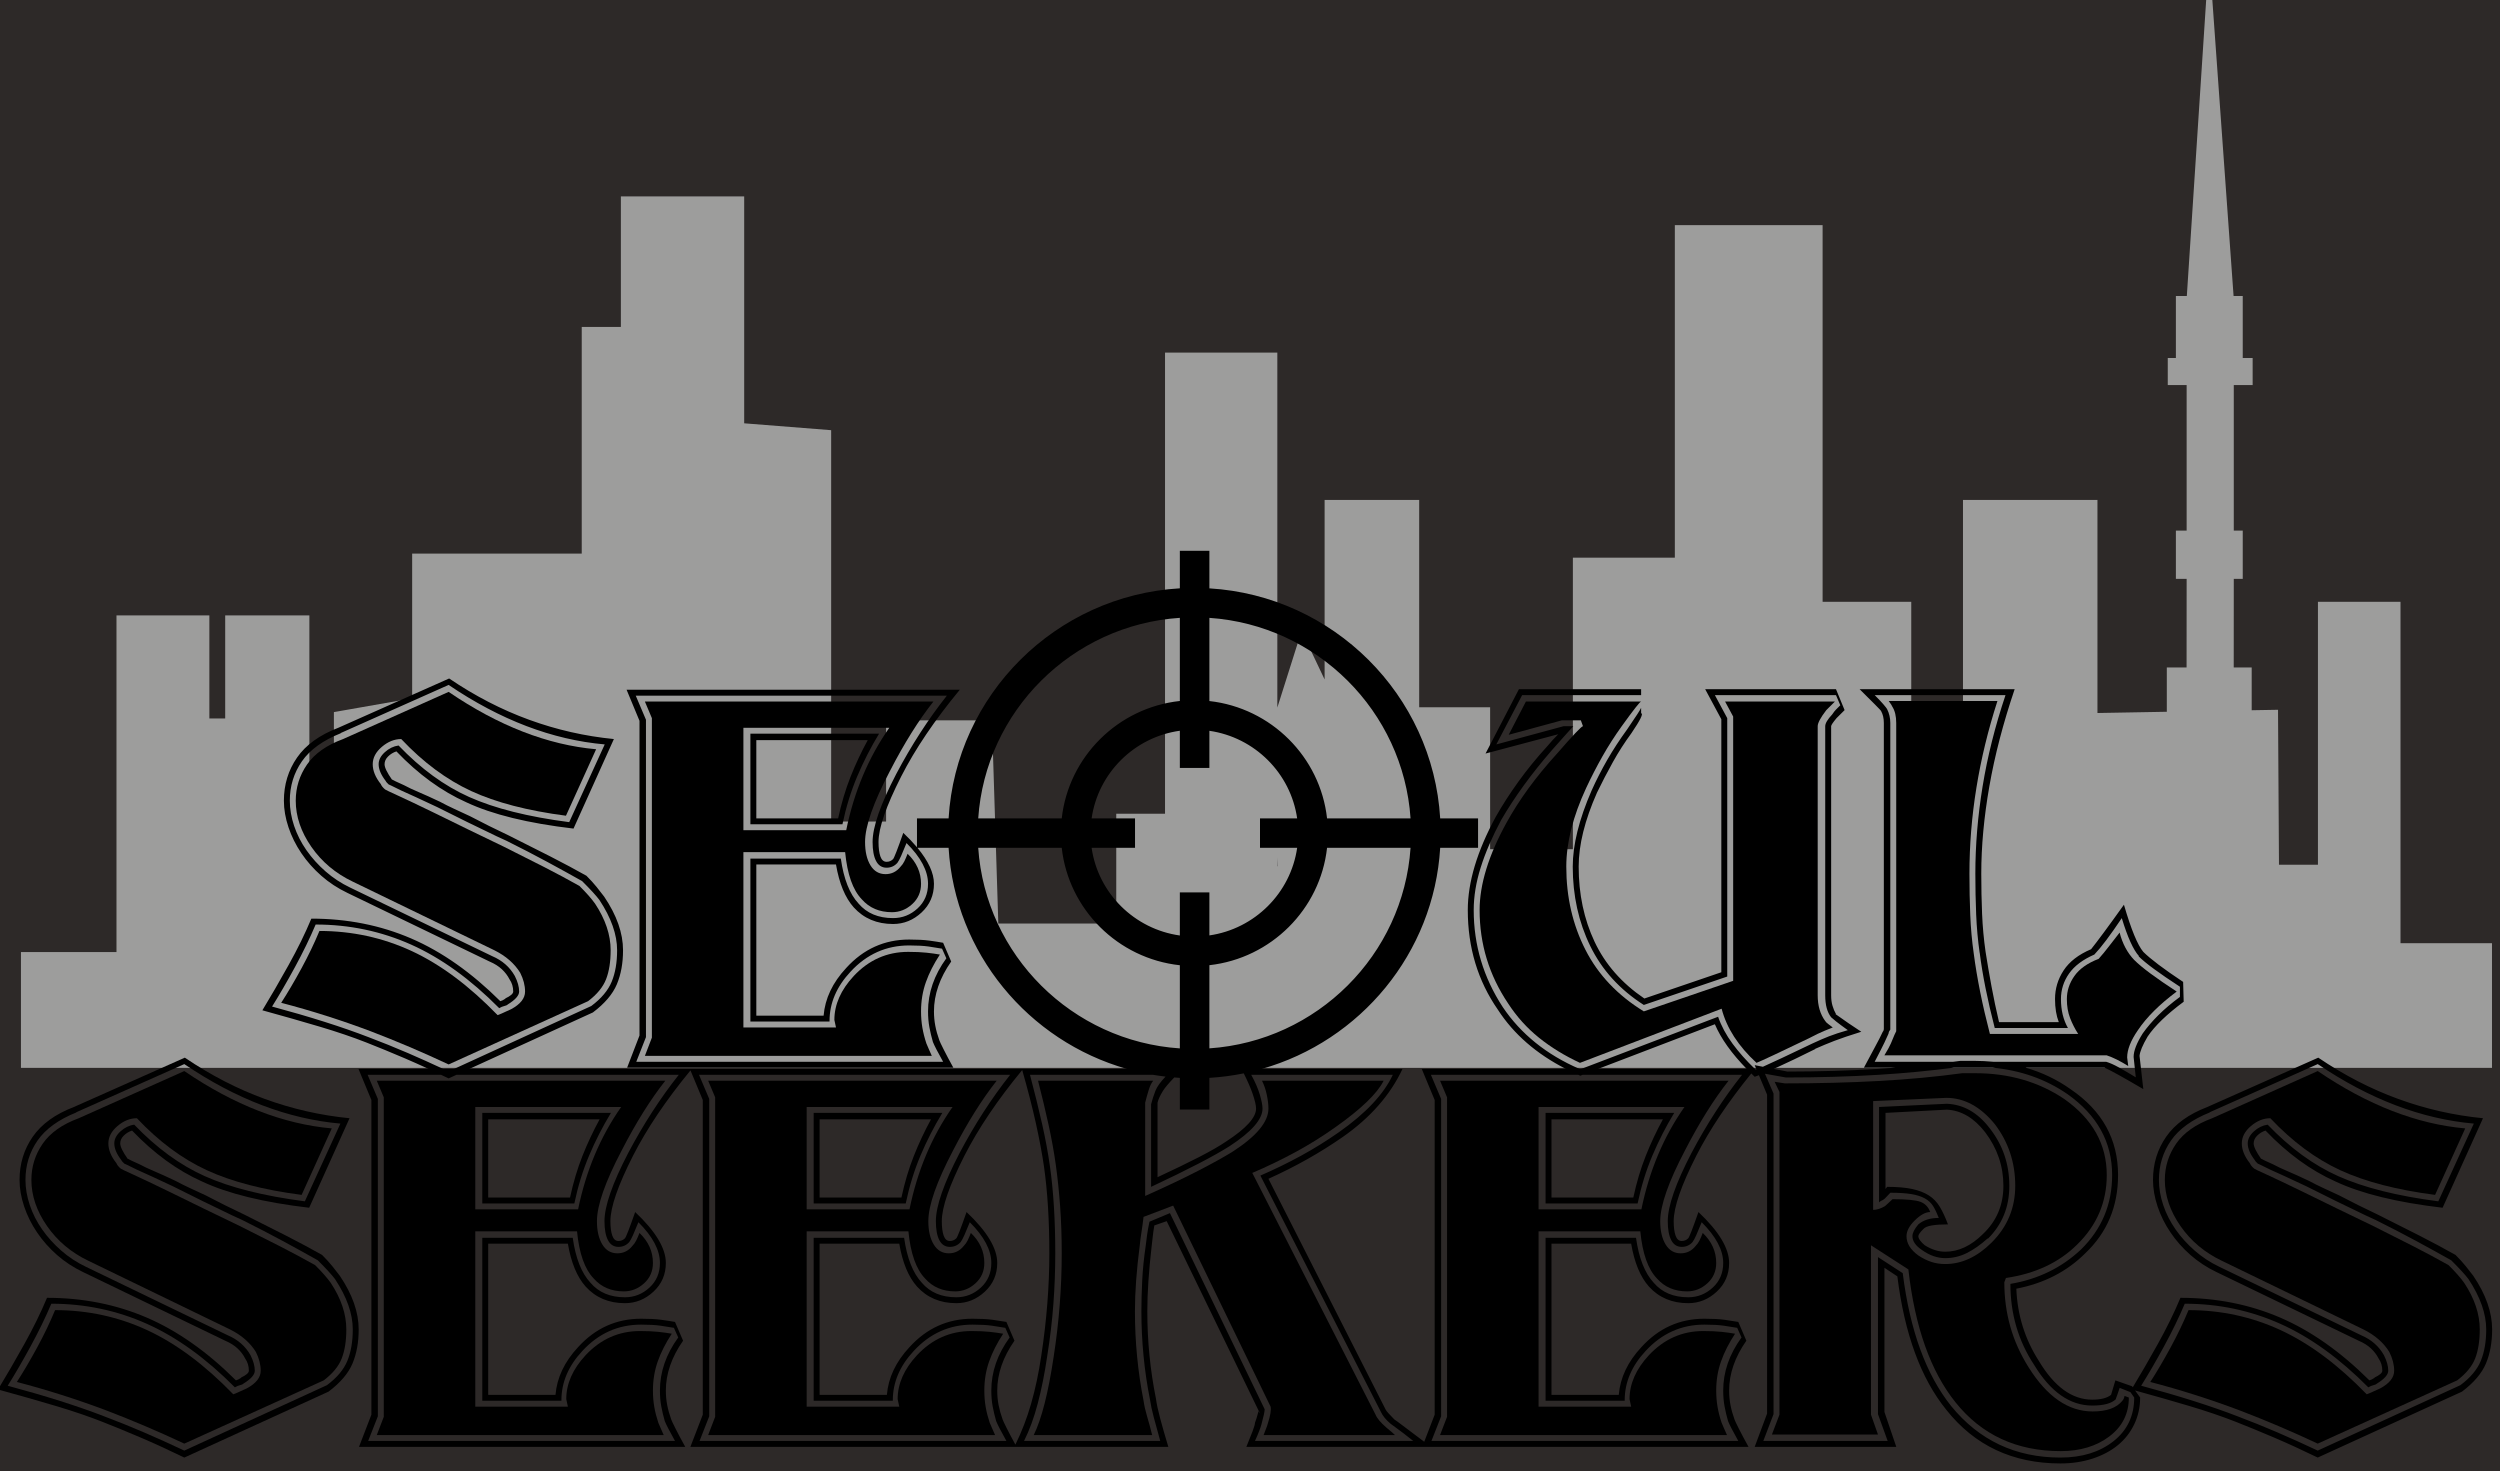 <?xml version="1.0" encoding="UTF-8" standalone="no"?>
<svg width="192px" height="113px" viewBox="0 0 192 113" version="1.1" xmlns="http://www.w3.org/2000/svg" xmlns:xlink="http://www.w3.org/1999/xlink" xmlns:sketch="http://www.bohemiancoding.com/sketch/ns">
    <!-- Generator: Sketch 3.2.1 (9977) - http://www.bohemiancoding.com/sketch -->
    <title>Bot Logo</title>
    <desc>Created with Sketch.</desc>
    <defs></defs>
    <g id="Page-1" stroke="none" stroke-width="1" fill="none" fill-rule="evenodd" sketch:type="MSPage">
        <g id="Desktop-HD" sketch:type="MSArtboardGroup" transform="translate(-41, -862)">
            <g id="Footer" sketch:type="MSLayerGroup" transform="translate(0, 798)">
                <rect id="Rectangle-1" fill="#2D2928" sketch:type="MSShapeGroup" x="0" y="0" width="1322" height="194"></rect>
                <g id="Bot-Logo" transform="translate(41, 64)" sketch:type="MSShapeGroup">
                    <path d="M184.359,72.437 L184.359,46.22 L178.018,46.22 L178.018,66.41 L175.025,66.41 L174.952,54.511 L172.93,54.547 L172.93,51.263 L171.55,51.263 L171.554,44.961 L171.554,44.961 L171.554,44.456 L172.243,44.456 L172.243,40.752 L171.554,40.752 L171.554,29.572 L173.003,29.572 L173.003,27.494 L172.243,27.494 L172.243,22.735 L171.539,22.735 L169.897,-0.143 L169.444,-0.142 L167.948,22.735 L167.108,22.735 L167.108,27.494 L166.484,27.494 L166.484,29.572 L167.934,29.572 L167.934,40.752 L167.108,40.752 L167.108,44.456 L167.934,44.456 L167.934,44.509 L167.929,51.263 L166.411,51.263 L166.411,54.664 L161.084,54.759 L161.084,38.393 L150.757,38.393 L150.757,58.685 L146.785,58.685 L146.785,46.22 L139.976,46.22 L139.976,17.292 L128.627,17.292 L128.627,42.83 L120.797,42.83 L120.797,65.221 L114.442,65.221 L114.442,54.32 L108.993,54.32 L108.993,38.393 L101.73,38.393 L101.73,52.183 L99.961,48.457 L98.099,54.343 L98.099,27.081 L89.474,27.081 L89.474,62.493 L85.729,62.493 L85.729,70.93 L76.671,70.93 L76.18,55.324 L68.052,55.324 L68.052,63.094 L63.833,63.094 L63.833,33.038 L57.154,32.51 L57.154,15.082 L47.683,15.082 L47.683,25.106 L44.677,25.106 L44.677,42.517 L31.654,42.517 L31.654,53.633 L25.643,54.689 L25.643,60.191 L23.76,60.191 L23.76,47.265 L17.295,47.265 L17.295,55.179 L16.079,55.179 L16.079,47.265 L8.946,47.265 L8.946,73.118 L1.609,73.118 L1.609,82.011 L191.385,82.011 L191.385,72.437 L184.359,72.437 L184.359,72.437 Z M98.099,65.852 L98.12,66.528 L98.099,66.528 L98.099,65.852 L98.099,65.852 Z" id="Fill-1" fill="#9D9D9C"></path>
                    <path d="M45.162,76.891 C45.85,76.37 46.312,75.808 46.547,75.203 C46.78,74.6 46.898,73.859 46.898,72.98 C46.898,71.801 46.498,70.606 45.699,69.399 C45.561,69.207 45.396,69.001 45.203,68.781 C45.01,68.562 44.775,68.315 44.5,68.04 C43.673,67.574 42.777,67.093 41.813,66.599 C40.848,66.105 39.814,65.584 38.712,65.035 C37.747,64.568 36.824,64.122 35.942,63.697 C35.06,63.271 34.206,62.853 33.379,62.441 C32.139,61.838 31.201,61.391 30.567,61.103 C29.933,60.815 29.602,60.657 29.575,60.63 C29.41,60.493 29.3,60.356 29.245,60.218 C28.831,59.697 28.625,59.188 28.625,58.694 C28.625,58.2 28.859,57.755 29.327,57.357 C29.796,56.959 30.292,56.759 30.816,56.759 C32.497,58.544 34.289,59.875 36.19,60.753 C38.092,61.632 40.517,62.263 43.466,62.647 L45.782,57.542 C42.061,57.212 38.285,55.745 34.454,53.137 L26.351,56.759 C25.083,57.226 24.16,57.878 23.581,58.715 C23.002,59.553 22.713,60.479 22.713,61.494 C22.713,62.702 23.112,63.882 23.911,65.035 C24.71,66.187 25.772,67.08 27.095,67.711 L37.968,72.98 C38.85,73.42 39.511,73.996 39.952,74.71 C40.201,75.203 40.325,75.684 40.325,76.151 C40.325,76.672 39.966,77.125 39.25,77.509 C39.111,77.565 38.96,77.633 38.795,77.715 C38.63,77.797 38.436,77.88 38.216,77.962 C36.038,75.712 33.84,74.072 31.622,73.042 C29.403,72.013 27.039,71.498 24.532,71.498 C24.145,72.432 23.684,73.392 23.147,74.38 C22.609,75.368 22.092,76.247 21.596,77.015 C23.911,77.619 26.199,78.347 28.459,79.197 C30.471,79.966 32.469,80.817 34.454,81.749 L45.162,76.891" id="Fill-2" fill="#000000"></path>
                    <path d="M57.63,56.348 L57.63,63.306 L64.7,63.306 C64.975,61.989 65.354,60.76 65.837,59.621 C66.319,58.482 66.877,57.391 67.511,56.348 L57.63,56.348 L57.63,56.348 Z M65.32,59.662 C64.934,60.637 64.617,61.7 64.369,62.853 L58.085,62.853 L58.085,56.842 L66.643,56.842 C66.147,57.748 65.706,58.688 65.32,59.662 L65.32,59.662 Z" id="Fill-3" fill="#000000"></path>
                    <path d="M69.165,66.558 C68.861,66.943 68.476,67.134 68.007,67.134 C67.511,67.134 67.125,66.908 66.85,66.455 C66.574,66.002 66.437,65.405 66.437,64.664 C66.437,63.457 67.07,61.645 68.338,59.23 C69.44,57.089 70.557,55.305 71.687,53.878 L49.527,53.878 L50.065,55.154 L50.065,79.691 L49.527,81.091 L71.563,81.091 C71.48,80.899 71.404,80.727 71.335,80.576 C71.266,80.426 71.204,80.282 71.149,80.144 C71.011,79.732 70.908,79.328 70.839,78.93 C70.77,78.532 70.736,78.113 70.736,77.674 C70.736,76.878 70.86,76.13 71.108,75.43 C71.356,74.73 71.714,74.024 72.183,73.31 C71.879,73.255 71.535,73.207 71.149,73.166 C70.763,73.124 70.295,73.104 69.744,73.104 C68.117,73.104 66.726,73.722 65.568,74.957 C64.576,76.027 64.08,77.152 64.08,78.333 L64.204,78.909 L57.093,78.909 L57.093,65.446 L64.907,65.446 C65.072,67.149 65.499,68.356 66.188,69.07 C66.767,69.728 67.538,70.057 68.504,70.057 C69.082,70.057 69.599,69.852 70.054,69.44 C70.508,69.028 70.736,68.507 70.736,67.875 C70.736,66.998 70.391,66.228 69.702,65.57 C69.62,65.79 69.537,65.982 69.455,66.147 C69.372,66.311 69.275,66.449 69.165,66.558 L69.165,66.558 Z M64.99,63.759 L57.093,63.759 L57.093,55.895 L68.297,55.895 C66.698,58.174 65.595,60.794 64.99,63.759 L64.99,63.759 Z" id="Fill-4" fill="#000000"></path>
                    <path d="M25.522,97.243 C25.301,96.969 25.039,96.681 24.736,96.379 C23.909,95.912 22.986,95.418 21.966,94.896 C20.946,94.375 19.885,93.84 18.783,93.291 C17.735,92.797 16.743,92.302 15.806,91.809 C15.393,91.617 14.993,91.432 14.607,91.253 C14.221,91.074 13.849,90.89 13.491,90.697 C12.857,90.395 12.313,90.148 11.858,89.956 C11.403,89.764 11.024,89.585 10.721,89.421 C10.169,89.174 9.88,89.037 9.853,89.009 C9.825,88.982 9.812,88.982 9.812,89.009 C9.425,88.46 9.233,88.062 9.233,87.815 C9.233,87.596 9.322,87.397 9.502,87.218 C9.68,87.04 9.894,86.909 10.142,86.827 C11.823,88.584 13.615,89.888 15.517,90.738 C17.501,91.671 20.244,92.344 23.744,92.755 L26.845,85.88 C24.612,85.661 22.442,85.167 20.333,84.398 C18.225,83.63 16.178,82.573 14.194,81.228 L5.677,85.016 C4.244,85.565 3.19,86.327 2.515,87.301 C1.839,88.275 1.502,89.379 1.502,90.615 C1.502,91.273 1.619,91.953 1.853,92.653 C2.087,93.352 2.417,94.019 2.846,94.649 C3.272,95.281 3.782,95.857 4.375,96.379 C4.967,96.9 5.636,97.34 6.38,97.696 L17.295,102.966 C17.68,103.13 17.997,103.33 18.245,103.563 C18.493,103.796 18.686,104.05 18.824,104.325 C19.017,104.599 19.113,104.914 19.113,105.271 C19.113,105.436 18.907,105.614 18.493,105.806 L18.535,105.806 C18.369,105.916 18.231,105.985 18.121,106.013 C15.916,103.817 13.636,102.211 11.279,101.195 C8.923,100.181 6.366,99.672 3.61,99.672 C3.141,100.798 2.556,101.992 1.853,103.254 C1.15,104.516 0.482,105.669 -0.152,106.712 C1.446,107.151 2.914,107.57 4.251,107.968 C5.588,108.366 6.779,108.771 7.827,109.182 C8.737,109.539 9.722,109.944 10.783,110.396 C11.844,110.849 12.967,111.364 14.153,111.941 L25.232,106.877 C26.142,106.191 26.755,105.471 27.072,104.716 C27.388,103.961 27.547,103.089 27.547,102.101 C27.547,100.784 27.065,99.412 26.1,97.984 C25.935,97.764 25.742,97.518 25.522,97.243 L25.522,97.243 Z M26.679,104.509 C26.403,105.183 25.88,105.806 25.108,106.382 L14.153,111.406 C13.105,110.911 12.071,110.445 11.052,110.005 C10.032,109.567 9.012,109.155 7.992,108.771 C7,108.386 5.877,107.995 4.623,107.597 C3.368,107.2 2.025,106.809 0.592,106.424 C1.143,105.546 1.729,104.537 2.349,103.398 C2.969,102.26 3.5,101.168 3.941,100.125 C6.531,100.125 8.977,100.64 11.279,101.669 C13.58,102.698 15.833,104.325 18.038,106.548 C18.176,106.465 18.308,106.411 18.431,106.382 C18.555,106.356 18.644,106.314 18.7,106.259 C19.279,105.903 19.568,105.574 19.568,105.271 C19.568,104.914 19.458,104.516 19.238,104.078 C18.851,103.391 18.272,102.883 17.501,102.554 L6.587,97.284 C5.898,96.955 5.27,96.544 4.706,96.049 C4.14,95.555 3.651,95.014 3.238,94.423 C2.825,93.833 2.507,93.208 2.287,92.55 C2.066,91.891 1.956,91.247 1.956,90.615 C1.956,89.49 2.266,88.481 2.886,87.589 C3.507,86.698 4.505,85.977 5.884,85.427 L5.843,85.427 L14.153,81.722 C18.121,84.412 22.117,85.936 26.142,86.292 L23.413,92.262 C20.244,91.85 17.68,91.205 15.724,90.327 C13.822,89.476 12.016,88.159 10.308,86.374 C9.921,86.43 9.57,86.601 9.253,86.889 C8.936,87.177 8.778,87.486 8.778,87.815 C8.778,88.2 8.957,88.625 9.315,89.091 C9.343,89.147 9.378,89.194 9.419,89.236 C9.46,89.277 9.508,89.325 9.563,89.379 C9.536,89.353 9.853,89.503 10.514,89.832 C10.817,89.97 11.196,90.141 11.651,90.347 C12.106,90.553 12.65,90.807 13.284,91.109 L15.6,92.262 C16.068,92.481 16.55,92.715 17.046,92.961 C17.542,93.208 18.066,93.456 18.618,93.703 C19.719,94.251 20.753,94.787 21.718,95.308 C22.683,95.83 23.578,96.323 24.405,96.79 C25.039,97.422 25.48,97.902 25.728,98.231 C26.638,99.604 27.093,100.894 27.093,102.101 C27.093,103.035 26.954,103.837 26.679,104.509 L26.679,104.509 Z" id="Fill-5" fill="#000000"></path>
                    <path d="M24.901,97.902 C24.709,97.682 24.474,97.435 24.199,97.161 C23.372,96.695 22.476,96.214 21.512,95.72 C20.546,95.226 19.513,94.704 18.411,94.156 C17.446,93.689 16.522,93.244 15.641,92.817 C14.759,92.392 13.904,91.973 13.078,91.562 C11.837,90.958 10.9,90.512 10.266,90.223 C9.632,89.936 9.301,89.778 9.274,89.75 C9.108,89.614 8.998,89.476 8.943,89.338 C8.53,88.818 8.323,88.309 8.323,87.815 C8.323,87.321 8.557,86.875 9.026,86.477 C9.494,86.079 9.99,85.88 10.514,85.88 C12.195,87.664 13.987,88.996 15.889,89.874 C17.791,90.752 20.216,91.384 23.165,91.767 L25.48,86.662 C21.76,86.333 17.983,84.865 14.153,82.257 L6.049,85.88 C4.781,86.347 3.858,86.999 3.279,87.836 C2.701,88.673 2.411,89.6 2.411,90.615 C2.411,91.823 2.81,93.003 3.61,94.156 C4.409,95.308 5.47,96.2 6.794,96.831 L17.667,102.101 C18.548,102.54 19.21,103.117 19.651,103.83 C19.899,104.325 20.023,104.805 20.023,105.271 C20.023,105.793 19.665,106.246 18.948,106.63 C18.81,106.685 18.658,106.753 18.493,106.835 C18.328,106.918 18.135,107.001 17.915,107.082 C15.737,104.832 13.539,103.192 11.32,102.162 C9.102,101.133 6.738,100.618 4.23,100.618 C3.844,101.553 3.383,102.513 2.846,103.501 C2.308,104.489 1.791,105.367 1.295,106.135 C3.61,106.74 5.898,107.468 8.158,108.318 C10.169,109.087 12.168,109.938 14.153,110.87 L24.86,106.013 C25.549,105.491 26.011,104.929 26.245,104.325 C26.479,103.721 26.597,102.98 26.597,102.101 C26.597,100.921 26.197,99.728 25.398,98.519 C25.259,98.328 25.094,98.122 24.901,97.902" id="Fill-6" fill="#000000"></path>
                    <path d="M29.474,84.274 L29.474,108.812 L28.937,110.211 L50.972,110.211 C50.89,110.02 50.813,109.848 50.745,109.696 C50.676,109.546 50.614,109.403 50.559,109.265 C50.421,108.852 50.317,108.448 50.249,108.05 C50.179,107.653 50.145,107.233 50.145,106.794 C50.145,105.999 50.27,105.25 50.517,104.551 C50.765,103.851 51.123,103.144 51.592,102.43 C51.289,102.375 50.944,102.328 50.559,102.286 C50.172,102.246 49.704,102.224 49.153,102.224 C47.527,102.224 46.135,102.842 44.977,104.078 C43.985,105.147 43.489,106.273 43.489,107.453 L43.613,108.03 L36.502,108.03 L36.502,94.567 L44.316,94.567 C44.481,96.269 44.908,97.477 45.598,98.19 C46.176,98.848 46.947,99.178 47.913,99.178 C48.492,99.178 49.008,98.972 49.463,98.561 C49.918,98.149 50.145,97.627 50.145,96.996 C50.145,96.118 49.8,95.349 49.112,94.69 C49.029,94.91 48.946,95.102 48.863,95.267 C48.781,95.432 48.684,95.569 48.574,95.678 C48.271,96.063 47.885,96.255 47.416,96.255 C46.921,96.255 46.534,96.029 46.259,95.576 C45.983,95.123 45.845,94.526 45.845,93.785 C45.845,92.577 46.479,90.766 47.747,88.35 C48.849,86.209 49.966,84.426 51.096,82.999 L28.937,82.999 L29.474,84.274 L29.474,84.274 Z M36.502,85.016 L47.706,85.016 C46.107,87.294 45.004,89.915 44.398,92.879 L36.502,92.879 L36.502,85.016 L36.502,85.016 Z" id="Fill-7" fill="#000000"></path>
                    <path d="M46.921,85.469 L37.04,85.469 L37.04,92.426 L44.109,92.426 C44.384,91.109 44.764,89.881 45.246,88.742 C45.728,87.603 46.286,86.512 46.921,85.469 L46.921,85.469 Z M43.778,91.973 L37.494,91.973 L37.494,85.963 L46.052,85.963 C45.556,86.869 45.115,87.809 44.729,88.783 C44.343,89.757 44.027,90.821 43.778,91.973 L43.778,91.973 Z" id="Fill-8" fill="#000000"></path>
                    <path d="M72.371,85.469 L62.49,85.469 L62.49,92.426 L69.56,92.426 C69.835,91.109 70.214,89.881 70.696,88.742 C71.178,87.603 71.737,86.512 72.371,85.469 L72.371,85.469 Z M69.229,91.973 L62.945,91.973 L62.945,85.963 L71.503,85.963 C71.007,86.869 70.565,87.809 70.18,88.783 C69.794,89.757 69.477,90.821 69.229,91.973 L69.229,91.973 Z" id="Fill-9" fill="#000000"></path>
                    <path d="M76.009,109.265 C75.871,108.852 75.767,108.448 75.699,108.05 C75.63,107.653 75.596,107.233 75.596,106.794 C75.596,105.999 75.72,105.25 75.968,104.551 C76.216,103.851 76.574,103.144 77.043,102.43 C76.739,102.375 76.395,102.328 76.009,102.286 C75.623,102.246 75.155,102.224 74.604,102.224 C72.977,102.224 71.586,102.842 70.428,104.078 C69.436,105.147 68.939,106.273 68.939,107.453 L69.064,108.03 L61.952,108.03 L61.952,94.567 L69.766,94.567 C69.932,96.269 70.359,97.477 71.048,98.19 C71.627,98.848 72.398,99.178 73.363,99.178 C73.942,99.178 74.459,98.972 74.914,98.561 C75.368,98.149 75.596,97.627 75.596,96.996 C75.596,96.118 75.251,95.349 74.562,94.69 C74.479,94.91 74.397,95.102 74.314,95.267 C74.231,95.432 74.135,95.569 74.024,95.678 C73.721,96.063 73.335,96.255 72.867,96.255 C72.371,96.255 71.985,96.029 71.71,95.576 C71.434,95.123 71.296,94.526 71.296,93.785 C71.296,92.577 71.93,90.766 73.198,88.35 C74.3,86.209 75.416,84.426 76.547,82.999 L54.387,82.999 L54.924,84.274 L54.924,108.812 L54.387,110.211 L76.423,110.211 C76.34,110.02 76.264,109.848 76.195,109.696 C76.126,109.546 76.064,109.403 76.009,109.265 L76.009,109.265 Z M61.952,85.016 L73.157,85.016 C71.557,87.294 70.455,89.915 69.849,92.879 L61.952,92.879 L61.952,85.016 L61.952,85.016 Z" id="Fill-10" fill="#000000"></path>
                    <path d="M106.47,109.635 C106.25,109.443 106.07,109.265 105.933,109.1 C105.795,108.936 105.698,108.785 105.643,108.647 L96.176,90.08 C97.334,89.585 98.443,89.05 99.504,88.474 C100.565,87.898 101.578,87.266 102.543,86.58 C104.527,85.18 105.767,83.986 106.264,82.999 L96.921,82.999 C97.086,83.328 97.21,83.692 97.292,84.09 C97.375,84.488 97.416,84.837 97.416,85.139 C97.416,86.155 96.507,87.253 94.687,88.433 C94.026,88.845 93.137,89.338 92.021,89.915 C90.905,90.491 89.547,91.136 87.949,91.85 L87.949,84.686 C88.031,84.357 88.121,84.035 88.218,83.719 C88.314,83.403 88.43,83.163 88.569,82.999 L79.722,82.999 C80.025,84.179 80.294,85.304 80.528,86.374 C80.762,87.445 80.948,88.474 81.086,89.462 C81.224,90.45 81.334,91.507 81.417,92.632 C81.499,93.758 81.541,94.965 81.541,96.255 C81.541,98.89 81.334,101.539 80.921,104.201 C80.507,106.973 79.997,108.976 79.391,110.211 L88.486,110.211 C88.348,109.663 88.218,109.182 88.094,108.771 C87.97,108.359 87.88,107.961 87.825,107.577 C87.604,106.451 87.439,105.32 87.329,104.18 C87.218,103.042 87.163,101.882 87.163,100.702 C87.163,99.219 87.288,97.531 87.535,95.638 C87.562,95.336 87.604,95.014 87.659,94.67 C87.714,94.327 87.769,93.922 87.825,93.456 L90.099,92.591 L97.582,108.03 C97.637,108.276 97.568,108.702 97.375,109.305 C97.347,109.416 97.306,109.539 97.251,109.676 C97.196,109.814 97.127,109.992 97.044,110.211 L107.131,110.211 C106.993,110.074 106.863,109.958 106.739,109.862 C106.615,109.765 106.526,109.69 106.47,109.635" id="Fill-11" fill="#000000"></path>
                    <path d="M128.58,85.469 L118.7,85.469 L118.7,92.426 L125.769,92.426 C126.044,91.109 126.423,89.881 126.906,88.742 C127.388,87.603 127.946,86.512 128.58,85.469 L128.58,85.469 Z M125.438,91.973 L119.154,91.973 L119.154,85.963 L127.712,85.963 C127.216,86.869 126.775,87.809 126.389,88.783 C126.003,89.757 125.686,90.821 125.438,91.973 L125.438,91.973 Z" id="Fill-12" fill="#000000"></path>
                    <path d="M111.134,84.274 L111.134,108.812 L110.596,110.211 L132.632,110.211 C132.549,110.02 132.473,109.848 132.404,109.696 C132.335,109.546 132.273,109.403 132.219,109.265 C132.08,108.852 131.977,108.448 131.908,108.05 C131.839,107.653 131.805,107.233 131.805,106.794 C131.805,105.999 131.929,105.25 132.177,104.551 C132.425,103.851 132.783,103.144 133.252,102.43 C132.948,102.375 132.604,102.328 132.219,102.286 C131.832,102.246 131.364,102.224 130.813,102.224 C129.186,102.224 127.795,102.842 126.637,104.078 C125.645,105.147 125.149,106.273 125.149,107.453 L125.273,108.03 L118.162,108.03 L118.162,94.567 L125.976,94.567 C126.141,96.269 126.568,97.477 127.257,98.19 C127.836,98.848 128.607,99.178 129.572,99.178 C130.151,99.178 130.668,98.972 131.123,98.561 C131.578,98.149 131.805,97.627 131.805,96.996 C131.805,96.118 131.46,95.349 130.771,94.69 C130.689,94.91 130.606,95.102 130.524,95.267 C130.441,95.432 130.343,95.569 130.234,95.678 C129.93,96.063 129.545,96.255 129.076,96.255 C128.58,96.255 128.194,96.029 127.919,95.576 C127.643,95.123 127.505,94.526 127.505,93.785 C127.505,92.577 128.139,90.766 129.407,88.35 C130.509,86.209 131.625,84.426 132.756,82.999 L110.596,82.999 L111.134,84.274 L111.134,84.274 Z M118.162,85.016 L129.366,85.016 C127.767,87.294 126.665,89.915 126.059,92.879 L118.162,92.879 L118.162,85.016 L118.162,85.016 Z" id="Fill-13" fill="#000000"></path>
                    <path d="M162.998,107.577 C162.557,108.126 161.797,108.4 160.717,108.4 C158.857,108.4 157.22,107.275 155.805,105.024 C155.166,104.009 154.694,102.959 154.389,101.875 C154.084,100.791 153.932,99.659 153.932,98.478 L154.056,98.149 C156.304,97.819 158.122,96.969 159.51,95.596 C161.035,94.114 161.799,92.331 161.799,90.244 C161.799,87.884 160.709,85.936 158.528,84.398 C156.567,83.081 154.289,82.422 151.695,82.422 L150.701,82.422 C148.686,82.697 146.553,82.895 144.303,83.019 C142.053,83.142 139.644,83.204 137.077,83.204 L136.291,83.081 L136.663,83.863 L136.663,108.647 L136.084,110.17 L144.228,110.17 L143.691,108.647 L143.691,95.638 L146.563,97.49 C147.062,101.909 148.269,105.312 150.185,107.7 C152.183,110.198 154.875,111.446 158.26,111.446 C159.759,111.446 161.006,111.069 162.001,110.315 C162.996,109.56 163.494,108.565 163.494,107.33 L163.164,107.206 C163.136,107.371 163.081,107.494 162.998,107.577 L162.998,107.577 Z M149.396,97.078 C149.01,97.078 148.652,97.024 148.322,96.913 C147.991,96.804 147.66,96.64 147.329,96.42 C146.722,95.981 146.42,95.487 146.42,94.938 C146.42,94.553 146.626,94.156 147.04,93.743 C147.481,93.305 147.88,93.085 148.239,93.085 C148.101,92.701 147.852,92.44 147.495,92.302 C147.136,92.166 146.42,92.097 145.345,92.097 C145.206,92.235 145.089,92.344 144.994,92.426 C144.896,92.508 144.821,92.577 144.766,92.632 C144.435,92.824 144.132,92.92 143.857,92.92 L143.857,84.563 L149.479,84.316 C150.857,84.316 152.097,84.988 153.2,86.333 C154.247,87.706 154.771,89.284 154.771,91.068 C154.771,92.769 154.165,94.224 152.952,95.432 C151.849,96.529 150.664,97.078 149.396,97.078 L149.396,97.078 Z" id="Fill-14" fill="#000000"></path>
                    <path d="M152.786,86.622 C151.877,85.441 150.788,84.824 149.52,84.769 L144.311,85.016 L144.311,92.344 C144.366,92.289 144.421,92.248 144.477,92.22 C144.614,92.166 144.731,92.084 144.828,91.973 C144.924,91.864 145.041,91.74 145.18,91.602 C145.841,91.602 146.378,91.638 146.791,91.706 C147.205,91.775 147.55,91.885 147.825,92.035 C148.101,92.186 148.314,92.386 148.466,92.632 C148.618,92.879 148.762,93.182 148.9,93.537 C148.239,93.537 147.715,93.703 147.329,94.032 C147.026,94.388 146.875,94.69 146.875,94.938 C146.875,95.323 147.122,95.678 147.618,96.008 C148.197,96.42 148.79,96.625 149.396,96.625 C149.975,96.625 150.526,96.496 151.05,96.234 C151.573,95.974 152.111,95.596 152.662,95.102 L152.662,95.143 C153.213,94.595 153.627,93.984 153.902,93.311 C154.178,92.639 154.316,91.891 154.316,91.068 C154.316,89.393 153.806,87.912 152.786,86.622 L152.786,86.622 Z M152.29,94.773 C151.381,95.678 150.416,96.131 149.396,96.131 C148.872,96.131 148.348,95.967 147.825,95.638 L147.867,95.678 C147.508,95.377 147.329,95.13 147.329,94.938 C147.329,94.828 147.453,94.649 147.701,94.402 C147.811,94.265 148.032,94.17 148.362,94.114 C148.693,94.059 149.107,94.032 149.603,94.032 C149.41,93.511 149.203,93.065 148.983,92.693 C148.762,92.324 148.48,92.029 148.135,91.809 C147.791,91.589 147.363,91.425 146.854,91.314 C146.343,91.205 145.703,91.15 144.931,91.15 L144.807,91.314 L144.807,85.469 L149.52,85.221 C150.622,85.277 151.601,85.853 152.456,86.951 C153.392,88.186 153.861,89.559 153.861,91.068 C153.861,92.55 153.337,93.785 152.29,94.773 L152.29,94.773 Z" id="Fill-15" fill="#000000"></path>
                    <path d="M188.75,97.902 C188.557,97.682 188.322,97.435 188.047,97.161 C187.22,96.695 186.324,96.214 185.36,95.72 C184.395,95.226 183.361,94.704 182.259,94.156 C181.294,93.689 180.371,93.244 179.489,92.817 C178.607,92.392 177.753,91.973 176.926,91.562 C175.686,90.958 174.748,90.512 174.115,90.223 C173.48,89.936 173.15,89.778 173.122,89.75 C172.957,89.614 172.847,89.476 172.792,89.338 C172.378,88.818 172.171,88.309 172.171,87.815 C172.171,87.321 172.406,86.875 172.874,86.477 C173.343,86.079 173.839,85.88 174.363,85.88 C176.044,87.664 177.836,88.996 179.737,89.874 C181.639,90.752 184.064,91.384 187.014,91.767 L189.329,86.662 C185.608,86.333 181.832,84.865 178.001,82.257 L169.898,85.88 C168.63,86.347 167.706,86.999 167.128,87.836 C166.549,88.673 166.259,89.6 166.259,90.615 C166.259,91.823 166.659,93.003 167.458,94.156 C168.257,95.308 169.319,96.2 170.642,96.831 L181.515,102.101 C182.397,102.54 183.058,103.117 183.5,103.83 C183.747,104.325 183.872,104.805 183.872,105.271 C183.872,105.793 183.513,106.246 182.797,106.63 C182.658,106.685 182.507,106.753 182.342,106.835 C182.176,106.918 181.983,107.001 181.763,107.082 C179.585,104.832 177.387,103.192 175.169,102.162 C172.95,101.133 170.586,100.618 168.079,100.618 C167.692,101.553 167.231,102.513 166.694,103.501 C166.156,104.489 165.639,105.367 165.143,106.135 C167.458,106.74 169.746,107.468 172.006,108.318 C174.018,109.087 176.016,109.938 178.001,110.87 L188.709,106.013 C189.397,105.491 189.859,104.929 190.094,104.325 C190.327,103.721 190.445,102.98 190.445,102.101 C190.445,100.921 190.045,99.728 189.246,98.519 C189.108,98.328 188.943,98.122 188.75,97.902" id="Fill-16" fill="#000000"></path>
                    <path d="M189.949,97.984 C189.784,97.764 189.59,97.518 189.37,97.243 C189.149,96.969 188.888,96.681 188.585,96.379 C187.757,95.912 186.834,95.418 185.815,94.896 C184.795,94.375 183.733,93.84 182.631,93.291 C181.583,92.797 180.591,92.302 179.655,91.809 C179.241,91.617 178.841,91.432 178.456,91.253 C178.069,91.074 177.697,90.89 177.339,90.697 C176.705,90.395 176.161,90.148 175.706,89.956 C175.252,89.764 174.873,89.585 174.57,89.421 C174.018,89.174 173.728,89.037 173.701,89.009 C173.673,88.982 173.66,88.982 173.66,89.009 C173.273,88.46 173.081,88.062 173.081,87.815 C173.081,87.596 173.17,87.397 173.35,87.218 C173.529,87.04 173.742,86.909 173.991,86.827 C175.671,88.584 177.463,89.888 179.365,90.738 C181.35,91.671 184.092,92.344 187.592,92.755 L190.693,85.88 C188.46,85.661 186.29,85.167 184.182,84.398 C182.073,83.63 180.027,82.573 178.042,81.228 L169.526,85.016 C168.092,85.565 167.038,86.327 166.363,87.301 C165.687,88.275 165.35,89.379 165.35,90.615 C165.35,91.273 165.467,91.953 165.701,92.653 C165.935,93.352 166.266,94.019 166.694,94.649 C167.12,95.281 167.63,95.857 168.223,96.379 C168.816,96.9 169.484,97.34 170.228,97.696 L181.143,102.966 C181.529,103.13 181.846,103.33 182.094,103.563 C182.342,103.796 182.534,104.05 182.672,104.325 C182.865,104.599 182.962,104.914 182.962,105.271 C182.962,105.436 182.755,105.614 182.342,105.806 L182.383,105.806 C182.218,105.916 182.08,105.985 181.97,106.013 C179.764,103.817 177.484,102.211 175.128,101.195 C172.771,100.181 170.214,99.672 167.458,99.672 C166.989,100.798 166.404,101.992 165.701,103.254 C165.036,104.45 164.401,105.544 163.798,106.543 L163.742,106.465 L162.461,106.013 C162.295,106.562 162.185,106.932 162.13,107.124 C161.826,107.371 161.344,107.494 160.683,107.494 C159.139,107.494 157.775,106.506 156.59,104.53 C155.515,102.857 154.936,101.003 154.854,98.972 C156.976,98.561 158.74,97.655 160.145,96.255 C161.826,94.663 162.667,92.66 162.667,90.244 C162.667,87.5 161.454,85.304 159.029,83.657 C157.984,82.912 156.83,82.361 155.567,81.997 L161.63,81.997 C162.07,82.189 163.062,82.738 164.606,83.644 L164.317,81.092 C164.344,80.762 164.55,80.268 164.937,79.609 C165.488,78.786 166.411,77.894 167.707,76.934 L167.665,75.41 C166.177,74.422 165.157,73.654 164.606,73.105 C164.165,72.584 163.669,71.375 163.118,69.482 C162.511,70.333 161.995,71.046 161.567,71.623 C161.14,72.199 160.816,72.625 160.596,72.899 C159.631,73.31 158.928,73.853 158.488,74.525 C158.046,75.198 157.826,75.931 157.826,76.727 C157.826,77.414 157.922,78.003 158.115,78.498 L153.526,78.498 C153.305,77.565 153.113,76.652 152.948,75.76 C152.783,74.869 152.63,73.983 152.493,73.105 C152.354,72.144 152.266,71.17 152.224,70.182 C152.182,69.194 152.162,68.164 152.162,67.094 C152.162,64.981 152.369,62.744 152.783,60.383 C153.196,58.023 153.843,55.539 154.725,52.931 L142.819,52.931 C143.287,53.398 143.68,53.789 143.997,54.105 C144.313,54.421 144.473,54.593 144.473,54.619 C144.61,54.866 144.679,55.169 144.679,55.525 L144.679,78.992 C144.679,79.102 144.651,79.184 144.596,79.239 C144.458,79.542 144.258,79.933 143.997,80.412 C143.734,80.893 143.452,81.421 143.149,81.997 L145.577,81.997 C145.125,82.031 144.671,82.065 144.208,82.093 C142.021,82.227 139.709,82.293 137.275,82.297 L136.218,82.09 C136.318,82.046 136.411,82.005 136.518,81.956 C137.304,81.6 138.275,81.133 139.433,80.556 L139.392,80.556 C139.888,80.337 140.384,80.131 140.88,79.938 C141.376,79.747 142.065,79.514 142.947,79.239 C142.312,78.827 141.651,78.374 140.963,77.88 L141.004,77.88 C140.894,77.688 140.804,77.476 140.736,77.242 C140.666,77.01 140.632,76.741 140.632,76.439 L140.632,55.772 C140.632,55.69 140.77,55.484 141.045,55.154 L141.665,54.537 L141.004,52.931 L130.958,52.931 L132.198,55.237 L132.198,74.669 L126.286,76.686 C124.549,75.507 123.274,74.051 122.462,72.323 C121.649,70.593 121.242,68.672 121.242,66.559 C121.242,64.885 121.711,62.991 122.648,60.877 C123.033,60.082 123.44,59.299 123.868,58.53 C124.294,57.762 124.77,57.022 125.294,56.307 C125.982,55.292 126.231,54.784 126.038,54.784 L126.038,54.36 C125.992,54.487 125.634,55.04 124.963,56.019 C124.384,56.815 123.874,57.598 123.433,58.366 C122.992,59.135 122.592,59.917 122.235,60.713 C121.269,62.936 120.787,64.885 120.787,66.559 C120.787,68.782 121.235,70.813 122.131,72.652 C123.026,74.491 124.398,76.001 126.245,77.18 L132.652,74.999 L132.652,55.154 L131.702,53.384 L141.004,53.384 L141.335,54.166 C141.196,54.304 141.086,54.414 141.004,54.496 C140.921,54.579 140.825,54.702 140.715,54.866 C140.356,55.251 140.177,55.553 140.177,55.772 L140.177,76.439 C140.177,77.18 140.328,77.743 140.632,78.127 C140.687,78.183 140.818,78.292 141.024,78.456 C141.231,78.621 141.527,78.841 141.913,79.115 C141.335,79.28 140.852,79.438 140.466,79.589 C140.08,79.74 139.653,79.925 139.185,80.144 C137.397,81.003 136.134,81.596 135.39,81.928 L134.761,81.804 L134.901,82.138 C134.884,82.145 134.86,82.156 134.844,82.161 C134.821,82.14 134.801,82.118 134.779,82.097 C134.779,82.095 134.781,82.094 134.781,82.093 L134.775,82.093 C134.116,81.457 133.545,80.815 133.066,80.165 C132.57,79.493 132.198,78.8 131.95,78.086 L121.44,82.093 L121.305,82.093 C118.772,80.996 116.807,79.414 115.413,77.345 C113.925,75.067 113.181,72.584 113.181,69.893 C113.181,68.85 113.359,67.759 113.718,66.621 C114.076,65.482 114.6,64.267 115.289,62.977 C116.308,61.22 117.604,59.436 119.175,57.625 C119.533,57.213 119.85,56.857 120.126,56.555 C120.401,56.253 120.635,55.992 120.829,55.772 L120.085,55.772 L114.917,57.172 L116.901,53.384 L126.038,53.384 L126.038,52.931 L116.653,52.931 L114.09,57.872 L119.671,56.39 C119.533,56.527 119.395,56.671 119.257,56.822 C119.119,56.973 118.982,57.131 118.844,57.296 C118.017,58.201 117.273,59.114 116.612,60.033 C115.95,60.953 115.372,61.852 114.875,62.73 C113.442,65.365 112.726,67.752 112.726,69.893 C112.726,72.775 113.497,75.328 115.041,77.551 C116.255,79.424 117.996,80.936 120.26,82.093 L109.191,82.093 L110.183,84.481 L110.183,108.647 L109.381,110.728 C108.752,110.257 108.247,109.876 107.876,109.594 C107.407,109.238 107.146,109.045 107.091,109.018 C106.925,108.852 106.781,108.702 106.657,108.565 C106.532,108.428 106.456,108.332 106.429,108.276 L97.416,90.532 C99.484,89.6 101.385,88.529 103.122,87.321 C105.243,85.839 106.773,84.097 107.711,82.093 L96.906,82.093 C104.475,79.944 110.122,73.213 110.607,65.113 L113.515,65.113 L113.515,62.853 L110.607,62.853 C110.04,53.372 102.4,45.759 92.881,45.186 L92.881,42.3 L90.612,42.3 L90.612,45.183 C81.077,45.74 73.419,53.36 72.852,62.853 L70.424,62.853 L70.424,65.069 C70.124,64.712 69.775,64.344 69.372,63.964 C68.93,65.227 68.669,65.899 68.586,65.982 C68.448,66.119 68.283,66.187 68.09,66.187 C67.869,66.187 67.711,66.05 67.614,65.776 C67.518,65.502 67.47,65.131 67.47,64.664 C67.47,63.594 68.049,61.92 69.206,59.641 C70.281,57.528 71.783,55.305 73.713,52.972 L48.122,52.972 L49.114,55.36 L49.114,79.526 L48.163,81.996 L73.216,81.996 C72.913,81.448 72.665,80.981 72.473,80.597 C72.279,80.213 72.169,79.979 72.142,79.897 C72.003,79.513 71.9,79.142 71.832,78.785 C71.763,78.429 71.728,78.058 71.728,77.674 C71.728,76.384 72.169,75.108 73.051,73.845 L72.431,72.404 C72.128,72.349 71.776,72.294 71.377,72.239 C70.977,72.185 70.46,72.157 69.826,72.157 C67.925,72.157 66.312,72.885 64.99,74.339 C63.942,75.465 63.363,76.685 63.253,78.003 L58.085,78.003 L58.085,66.393 L64.204,66.393 C64.452,67.848 64.907,68.946 65.568,69.687 C66.339,70.538 67.346,70.963 68.586,70.963 C69.413,70.963 70.143,70.668 70.777,70.078 C71.411,69.488 71.728,68.754 71.728,67.875 C71.728,67.051 71.302,66.129 70.459,65.113 L72.852,65.113 C73.335,73.212 78.981,79.943 86.548,82.093 L36.046,82.093 L45.534,77.756 C46.443,77.071 47.056,76.35 47.374,75.594 C47.69,74.84 47.849,73.968 47.849,72.98 C47.849,71.663 47.366,70.291 46.402,68.864 C46.237,68.644 46.044,68.397 45.823,68.122 C45.602,67.848 45.341,67.56 45.038,67.258 C44.211,66.792 43.287,66.298 42.268,65.776 C41.248,65.255 40.186,64.72 39.084,64.17 C38.036,63.676 37.044,63.182 36.107,62.688 C35.694,62.496 35.294,62.311 34.909,62.132 C34.522,61.954 34.15,61.769 33.792,61.576 C33.158,61.275 32.614,61.028 32.159,60.836 C31.705,60.644 31.326,60.465 31.022,60.3 C30.471,60.053 30.181,59.916 30.154,59.889 C30.126,59.862 30.113,59.862 30.113,59.889 C29.726,59.34 29.534,58.942 29.534,58.694 C29.534,58.475 29.623,58.276 29.803,58.098 C29.982,57.919 30.195,57.789 30.444,57.706 C32.124,59.463 33.916,60.767 35.818,61.618 C37.803,62.551 40.545,63.224 44.046,63.635 L47.146,56.759 C44.913,56.54 42.743,56.046 40.635,55.277 C38.526,54.509 36.48,53.453 34.495,52.107 L25.979,55.895 C24.545,56.444 23.491,57.206 22.816,58.18 C22.14,59.155 21.803,60.259 21.803,61.494 C21.803,62.153 21.92,62.833 22.154,63.532 C22.388,64.232 22.719,64.898 23.147,65.529 C23.574,66.161 24.084,66.737 24.676,67.258 C25.269,67.78 25.937,68.219 26.682,68.575 L37.596,73.845 C37.982,74.01 38.299,74.209 38.547,74.442 C38.795,74.675 38.987,74.929 39.126,75.203 C39.318,75.478 39.415,75.794 39.415,76.151 C39.415,76.315 39.208,76.494 38.795,76.685 L38.836,76.685 C38.671,76.796 38.533,76.865 38.423,76.891 C36.218,74.696 33.937,73.091 31.581,72.075 C29.224,71.059 26.667,70.551 23.911,70.551 C23.443,71.677 22.857,72.871 22.154,74.133 C21.452,75.396 20.783,76.548 20.15,77.591 C21.747,78.031 23.215,78.449 24.552,78.847 C25.889,79.245 27.081,79.65 28.128,80.061 C29.038,80.418 30.023,80.823 31.084,81.276 C31.674,81.528 32.287,81.803 32.915,82.093 L27.531,82.093 L28.523,84.481 L28.523,108.647 L27.572,111.117 L52.626,111.117 C52.322,110.569 52.074,110.102 51.882,109.718 C51.688,109.334 51.578,109.1 51.551,109.018 C51.412,108.634 51.309,108.263 51.241,107.906 C51.171,107.549 51.137,107.179 51.137,106.794 C51.137,105.505 51.578,104.228 52.46,102.966 L51.84,101.524 C51.537,101.469 51.185,101.416 50.786,101.36 C50.386,101.305 49.869,101.278 49.236,101.278 C47.334,101.278 45.721,102.006 44.398,103.46 C43.351,104.585 42.772,105.806 42.662,107.124 L37.494,107.124 L37.494,95.514 L43.613,95.514 C43.861,96.969 44.316,98.066 44.977,98.808 C45.749,99.659 46.755,100.084 47.995,100.084 C48.822,100.084 49.552,99.789 50.186,99.199 C50.82,98.608 51.137,97.875 51.137,96.996 C51.137,95.871 50.352,94.567 48.781,93.085 C48.34,94.348 48.078,95.02 47.995,95.102 C47.857,95.24 47.692,95.308 47.499,95.308 C47.278,95.308 47.12,95.171 47.024,94.896 C46.927,94.623 46.879,94.251 46.879,93.785 C46.879,92.715 47.458,91.041 48.615,88.762 C49.673,86.684 51.145,84.499 53.029,82.207 L53.974,84.481 L53.974,108.647 L53.022,111.117 L89.727,111.117 C89.478,110.294 89.272,109.573 89.107,108.956 C88.941,108.338 88.83,107.823 88.776,107.412 C88.555,106.314 88.389,105.209 88.28,104.098 C88.169,102.986 88.114,101.854 88.114,100.702 C88.114,99.988 88.142,99.219 88.197,98.396 C88.252,97.572 88.335,96.681 88.445,95.72 C88.472,95.5 88.5,95.261 88.528,95 C88.555,94.739 88.596,94.443 88.652,94.114 L89.602,93.785 L96.672,108.359 L96.797,108.565 C96.713,108.483 96.672,108.414 96.672,108.359 C96.644,108.414 96.61,108.523 96.569,108.688 C96.527,108.852 96.466,109.045 96.383,109.265 C96.383,109.374 96.32,109.594 96.197,109.923 C96.073,110.253 95.914,110.651 95.721,111.117 L134.286,111.117 C133.982,110.569 133.734,110.102 133.541,109.718 C133.348,109.334 133.238,109.1 133.211,109.018 C133.072,108.634 132.969,108.263 132.901,107.906 C132.832,107.549 132.797,107.179 132.797,106.794 C132.797,105.505 133.238,104.228 134.12,102.966 L133.5,101.524 C133.196,101.469 132.845,101.416 132.446,101.36 C132.046,101.305 131.529,101.278 130.895,101.278 C128.994,101.278 127.381,102.006 126.059,103.46 C125.011,104.585 124.432,105.806 124.322,107.124 L119.154,107.124 L119.154,95.514 L125.273,95.514 C125.521,96.969 125.976,98.066 126.637,98.808 C127.408,99.659 128.415,100.084 129.655,100.084 C130.482,100.084 131.212,99.789 131.846,99.199 C132.48,98.608 132.797,97.875 132.797,96.996 C132.797,95.871 132.012,94.567 130.441,93.085 C129.999,94.348 129.738,95.02 129.655,95.102 C129.517,95.24 129.352,95.308 129.159,95.308 C128.938,95.308 128.78,95.171 128.684,94.896 C128.587,94.623 128.539,94.251 128.539,93.785 C128.539,92.715 129.118,91.041 130.275,88.762 C131.296,86.755 132.707,84.647 134.499,82.442 C134.587,82.527 134.67,82.612 134.761,82.697 C134.856,82.663 134.965,82.622 135.084,82.575 L135.712,84.069 L135.712,108.565 L134.761,111.117 L145.634,111.117 L144.725,108.441 L144.725,97.366 L145.717,98.025 C146.268,102.444 147.522,105.862 149.479,108.276 C151.656,111.022 154.578,112.393 158.244,112.393 C159.125,112.393 159.945,112.27 160.704,112.023 C161.462,111.776 162.109,111.432 162.647,110.993 C163.184,110.555 163.604,110.02 163.907,109.389 C164.21,108.757 164.362,108.07 164.362,107.33 L163.974,106.789 C165.463,107.2 166.841,107.593 168.099,107.968 C169.436,108.366 170.628,108.771 171.676,109.182 C172.585,109.539 173.57,109.944 174.631,110.396 C175.692,110.849 176.816,111.364 178.001,111.941 L189.081,106.877 C189.99,106.191 190.603,105.471 190.92,104.716 C191.237,103.961 191.396,103.089 191.396,102.101 C191.396,100.784 190.913,99.412 189.949,97.984 L189.949,97.984 Z M71.273,67.875 C71.273,68.644 71.005,69.275 70.467,69.769 C69.93,70.263 69.302,70.51 68.586,70.51 C67.456,70.51 66.574,70.14 65.94,69.399 C65.251,68.657 64.796,67.505 64.576,65.94 L57.63,65.94 L57.63,78.456 L63.708,78.456 L63.708,78.415 C63.708,77.042 64.245,75.78 65.32,74.627 C66.56,73.283 68.062,72.61 69.826,72.61 C70.432,72.61 70.928,72.638 71.315,72.692 C71.7,72.747 72.045,72.802 72.349,72.857 L72.679,73.598 C71.742,74.888 71.273,76.247 71.273,77.674 C71.273,78.113 71.308,78.518 71.377,78.888 C71.445,79.259 71.535,79.636 71.646,80.02 C71.755,80.296 72.018,80.803 72.431,81.544 L48.866,81.544 L49.61,79.65 L49.61,55.277 L48.824,53.425 L72.72,53.425 C72.003,54.33 71.321,55.285 70.674,56.286 C70.026,57.288 69.413,58.338 68.834,59.436 C67.621,61.769 67.015,63.511 67.015,64.664 C67.015,65.296 67.104,65.783 67.284,66.126 C67.463,66.469 67.732,66.64 68.09,66.64 C68.421,66.64 68.696,66.517 68.917,66.27 C69,66.161 69.096,65.982 69.206,65.734 C69.316,65.488 69.455,65.158 69.62,64.746 C70.722,65.845 71.273,66.887 71.273,67.875 L71.273,67.875 Z M31.353,80.885 C30.333,80.446 29.313,80.034 28.294,79.65 C27.302,79.266 26.178,78.875 24.925,78.477 C23.67,78.079 22.326,77.688 20.894,77.303 C21.445,76.425 22.031,75.417 22.651,74.277 C23.271,73.138 23.801,72.047 24.242,71.004 C26.833,71.004 29.279,71.519 31.581,72.548 C33.881,73.577 36.135,75.203 38.34,77.427 C38.478,77.344 38.609,77.289 38.733,77.262 C38.857,77.235 38.946,77.194 39.001,77.138 C39.58,76.782 39.87,76.453 39.87,76.151 C39.87,75.794 39.759,75.396 39.539,74.957 C39.153,74.271 38.574,73.762 37.803,73.433 L26.888,68.164 C26.199,67.834 25.571,67.423 25.007,66.929 C24.442,66.434 23.953,65.893 23.539,65.303 C23.126,64.712 22.809,64.088 22.588,63.429 C22.368,62.771 22.258,62.126 22.258,61.494 C22.258,60.369 22.568,59.36 23.188,58.468 C23.808,57.577 24.807,56.856 26.186,56.307 L26.144,56.307 L34.454,52.602 C38.423,55.292 42.419,56.815 46.443,57.171 L43.715,63.141 C40.545,62.729 37.982,62.084 36.025,61.206 C34.123,60.356 32.318,59.038 30.609,57.254 C30.223,57.309 29.871,57.48 29.555,57.768 C29.238,58.056 29.079,58.365 29.079,58.694 C29.079,59.079 29.258,59.504 29.617,59.971 C29.644,60.026 29.679,60.074 29.72,60.115 C29.761,60.156 29.809,60.204 29.865,60.259 C29.837,60.232 30.154,60.383 30.816,60.712 C31.119,60.85 31.498,61.021 31.953,61.227 C32.408,61.432 32.951,61.687 33.585,61.989 L35.901,63.141 C36.369,63.361 36.852,63.594 37.348,63.84 C37.844,64.088 38.367,64.335 38.919,64.582 C40.021,65.131 41.054,65.666 42.019,66.187 C42.984,66.709 43.88,67.203 44.707,67.669 C45.341,68.301 45.782,68.781 46.03,69.11 C46.939,70.483 47.394,71.773 47.394,72.98 C47.394,73.913 47.256,74.717 46.981,75.389 C46.705,76.061 46.181,76.685 45.41,77.262 L34.873,82.093 L34.038,82.093 C33.133,81.671 32.237,81.266 31.353,80.885 L31.353,80.885 Z M50.083,85.407 C49.435,86.409 48.822,87.459 48.243,88.556 C47.03,90.89 46.424,92.632 46.424,93.785 C46.424,94.417 46.513,94.903 46.693,95.247 C46.872,95.59 47.141,95.761 47.499,95.761 C47.83,95.761 48.105,95.638 48.326,95.391 C48.409,95.281 48.505,95.102 48.615,94.855 C48.725,94.608 48.863,94.279 49.029,93.867 C50.131,94.965 50.683,96.008 50.683,96.996 C50.683,97.764 50.414,98.396 49.876,98.89 C49.339,99.383 48.712,99.631 47.995,99.631 C46.865,99.631 45.983,99.261 45.35,98.519 C44.66,97.778 44.205,96.625 43.985,95.061 L37.04,95.061 L37.04,107.577 L43.117,107.577 L43.117,107.535 C43.117,106.163 43.654,104.9 44.729,103.748 C45.97,102.404 47.471,101.731 49.236,101.731 C49.841,101.731 50.338,101.758 50.724,101.813 C51.11,101.869 51.454,101.922 51.757,101.977 L52.088,102.719 C51.151,104.009 50.683,105.367 50.683,106.794 C50.683,107.233 50.717,107.639 50.786,108.009 C50.855,108.379 50.944,108.757 51.055,109.141 C51.165,109.416 51.427,109.923 51.84,110.664 L28.275,110.664 L29.019,108.771 L29.019,84.398 L28.234,82.546 L33.873,82.546 C34.068,82.639 34.255,82.724 34.454,82.82 L35.055,82.546 L52.13,82.546 C51.412,83.451 50.731,84.405 50.083,85.407 L50.083,85.407 Z M92.881,80.514 L92.881,74.127 C97.621,73.596 101.393,69.836 101.918,65.113 L108.331,65.113 C107.771,73.347 101.148,79.948 92.881,80.514 L92.881,80.514 Z M92.881,85.21 L92.881,82.78 C93.78,82.726 94.661,82.609 95.521,82.434 C95.818,83.027 96.046,83.549 96.197,83.986 C96.375,84.508 96.466,84.892 96.466,85.139 C96.466,85.825 95.707,86.662 94.192,87.65 C93.668,88.008 92.965,88.412 92.083,88.865 C91.201,89.317 90.14,89.832 88.899,90.409 L88.899,84.686 C88.955,84.439 89.093,84.137 89.314,83.78 C89.465,83.535 89.758,83.189 90.184,82.748 C90.327,82.759 90.469,82.774 90.612,82.782 L90.612,85.21 L92.881,85.21 L92.881,85.21 Z M92.881,47.452 C101.148,48.018 107.771,54.619 108.331,62.853 L101.918,62.853 C101.393,58.13 97.621,54.37 92.881,53.84 L92.881,47.452 L92.881,47.452 Z M92.881,58.976 L92.881,56.126 C96.366,56.631 99.122,59.381 99.622,62.853 L96.768,62.853 L96.768,65.113 L99.622,65.113 C99.122,68.586 96.366,71.335 92.881,71.84 L92.881,68.534 L90.612,68.534 L90.612,71.846 C87.11,71.354 84.337,68.598 83.836,65.113 L87.17,65.113 L87.17,62.853 L83.836,62.853 C84.337,59.368 87.11,56.612 90.612,56.121 L90.612,58.976 L92.881,58.976 L92.881,58.976 Z M90.612,47.45 L90.612,53.835 C85.855,54.351 82.067,58.119 81.541,62.853 L75.127,62.853 C75.688,54.607 82.329,47.999 90.612,47.45 L90.612,47.45 Z M75.127,65.113 L81.541,65.113 C82.067,69.848 85.855,73.615 90.612,74.131 L90.612,80.517 C82.329,79.967 75.688,73.36 75.127,65.113 L75.127,65.113 Z M53.726,110.664 L54.469,108.771 L54.469,84.398 L53.684,82.546 L77.58,82.546 C76.863,83.451 76.181,84.405 75.534,85.407 C74.886,86.409 74.273,87.459 73.694,88.556 C72.481,90.89 71.875,92.632 71.875,93.785 C71.875,94.417 71.964,94.903 72.143,95.247 C72.322,95.59 72.591,95.761 72.95,95.761 C73.28,95.761 73.556,95.638 73.777,95.391 C73.859,95.281 73.956,95.102 74.066,94.855 C74.176,94.608 74.314,94.279 74.479,93.867 C75.582,94.965 76.133,96.008 76.133,96.996 C76.133,97.764 75.865,98.396 75.327,98.89 C74.79,99.383 74.162,99.631 73.446,99.631 C72.315,99.631 71.434,99.261 70.8,98.519 C70.111,97.778 69.656,96.625 69.436,95.061 L62.49,95.061 L62.49,107.577 L68.568,107.577 L68.568,107.535 C68.568,106.163 69.105,104.9 70.18,103.748 C71.42,102.404 72.922,101.731 74.686,101.731 C75.292,101.731 75.788,101.758 76.175,101.813 C76.56,101.869 76.904,101.922 77.208,101.977 L77.539,102.719 C76.602,104.009 76.133,105.367 76.133,106.794 C76.133,107.233 76.167,107.639 76.236,108.009 C76.305,108.379 76.395,108.757 76.505,109.141 C76.615,109.416 76.878,109.923 77.291,110.664 L53.726,110.664 L53.726,110.664 Z M77.983,110.947 C77.722,110.473 77.504,110.061 77.332,109.718 C77.139,109.334 77.029,109.1 77.002,109.018 C76.863,108.634 76.76,108.263 76.691,107.906 C76.622,107.549 76.588,107.179 76.588,106.794 C76.588,105.505 77.029,104.228 77.911,102.966 L77.291,101.524 C76.987,101.469 76.636,101.416 76.236,101.36 C75.837,101.305 75.32,101.278 74.686,101.278 C72.784,101.278 71.172,102.006 69.849,103.46 C68.801,104.585 68.223,105.806 68.113,107.124 L62.945,107.124 L62.945,95.514 L69.064,95.514 C69.312,96.969 69.766,98.066 70.428,98.808 C71.199,99.659 72.206,100.084 73.446,100.084 C74.273,100.084 75.003,99.789 75.637,99.199 C76.271,98.608 76.588,97.875 76.588,96.996 C76.588,95.871 75.802,94.567 74.231,93.085 C73.79,94.348 73.529,95.02 73.446,95.102 C73.308,95.24 73.142,95.308 72.95,95.308 C72.729,95.308 72.571,95.171 72.474,94.896 C72.378,94.623 72.33,94.251 72.33,93.785 C72.33,92.715 72.909,91.041 74.066,88.762 C75.128,86.675 76.608,84.479 78.505,82.177 C78.934,83.68 79.286,85.046 79.557,86.271 C79.832,87.521 80.038,88.625 80.177,89.585 C80.314,90.546 80.417,91.589 80.487,92.715 C80.555,93.84 80.59,95.02 80.59,96.255 C80.59,98.781 80.383,101.402 79.97,104.118 C79.777,105.436 79.515,106.671 79.184,107.823 C78.871,108.914 78.469,109.955 77.983,110.947 L77.983,110.947 Z M96.383,110.664 C96.52,110.363 96.631,110.102 96.713,109.882 C96.797,109.663 96.852,109.498 96.879,109.389 C97.044,108.785 97.127,108.4 97.127,108.235 L89.851,93.168 L88.28,93.826 C88.197,94.21 88.135,94.553 88.094,94.855 C88.052,95.157 88.017,95.432 87.99,95.678 C87.852,96.612 87.763,97.504 87.721,98.355 C87.68,99.206 87.659,99.988 87.659,100.702 C87.659,101.854 87.714,103 87.825,104.139 C87.935,105.278 88.1,106.397 88.321,107.494 C88.375,107.879 88.472,108.332 88.61,108.852 C88.748,109.374 88.914,109.979 89.107,110.664 L78.647,110.664 C79.06,109.841 79.412,108.881 79.701,107.783 C79.99,106.685 80.231,105.477 80.424,104.159 C80.645,102.788 80.803,101.449 80.9,100.145 C80.996,98.842 81.045,97.546 81.045,96.255 C81.045,94.993 81.01,93.799 80.941,92.673 C80.872,91.549 80.769,90.505 80.631,89.544 C80.493,88.556 80.294,87.48 80.032,86.313 C79.769,85.146 79.459,83.891 79.102,82.546 L88.557,82.546 C88.874,82.599 89.192,82.645 89.514,82.683 C89.123,83.093 88.858,83.46 88.734,83.78 C88.596,84.137 88.486,84.481 88.404,84.81 L88.404,91.15 C89.809,90.491 91.015,89.901 92.021,89.379 C93.027,88.859 93.833,88.406 94.439,88.021 C96.12,86.924 96.961,85.963 96.961,85.139 C96.961,84.892 96.892,84.536 96.755,84.069 C96.616,83.602 96.397,83.095 96.094,82.546 L106.967,82.546 C106.277,84.028 104.899,85.496 102.832,86.951 C101.895,87.609 100.923,88.213 99.918,88.762 C98.911,89.312 97.871,89.819 96.797,90.285 L106.057,108.441 C106.195,108.743 106.443,109.045 106.801,109.347 C106.828,109.374 106.987,109.491 107.276,109.696 C107.566,109.903 107.986,110.225 108.538,110.664 L96.383,110.664 L96.383,110.664 Z M131.743,85.407 C131.095,86.409 130.482,87.459 129.903,88.556 C128.69,90.89 128.084,92.632 128.084,93.785 C128.084,94.417 128.173,94.903 128.353,95.247 C128.532,95.59 128.801,95.761 129.159,95.761 C129.49,95.761 129.765,95.638 129.986,95.391 C130.069,95.281 130.165,95.102 130.275,94.855 C130.385,94.608 130.524,94.279 130.689,93.867 C131.791,94.965 132.342,96.008 132.342,96.996 C132.342,97.764 132.074,98.396 131.536,98.89 C130.998,99.383 130.372,99.631 129.655,99.631 C128.525,99.631 127.643,99.261 127.009,98.519 C126.32,97.778 125.865,96.625 125.645,95.061 L118.7,95.061 L118.7,107.577 L124.776,107.577 L124.776,107.535 C124.776,106.163 125.314,104.9 126.389,103.748 C127.63,102.404 129.131,101.731 130.895,101.731 C131.501,101.731 131.998,101.758 132.384,101.813 C132.77,101.869 133.114,101.922 133.417,101.977 L133.748,102.719 C132.811,104.009 132.342,105.367 132.342,106.794 C132.342,107.233 132.377,107.639 132.446,108.009 C132.514,108.379 132.604,108.757 132.715,109.141 C132.825,109.416 133.086,109.923 133.5,110.664 L109.935,110.664 L110.679,108.771 L110.679,84.398 L109.893,82.546 L121.218,82.546 C121.269,82.568 121.315,82.593 121.366,82.614 L121.546,82.546 L133.79,82.546 C133.072,83.451 132.39,84.405 131.743,85.407 L131.743,85.407 Z M122.731,82.093 L131.702,78.662 C132.173,79.766 132.99,80.909 134.147,82.093 L122.731,82.093 L122.731,82.093 Z M143.976,81.544 C144.114,81.27 144.272,80.961 144.452,80.618 C144.631,80.275 144.817,79.884 145.01,79.445 C145.037,79.39 145.051,79.349 145.051,79.321 C145.051,79.294 145.065,79.253 145.093,79.198 L145.175,79.074 L145.175,55.525 C145.175,55.141 145.093,54.784 144.927,54.455 C144.899,54.4 144.803,54.277 144.638,54.084 C144.473,53.892 144.251,53.659 143.976,53.384 L154.023,53.384 C153.223,55.772 152.637,58.106 152.266,60.383 C151.893,62.662 151.707,64.898 151.707,67.094 C151.707,68.164 151.728,69.208 151.769,70.222 C151.811,71.238 151.9,72.226 152.038,73.187 L152.038,73.145 C152.148,74.025 152.3,74.944 152.493,75.904 C152.685,76.865 152.92,77.88 153.196,78.951 L158.818,78.951 C158.459,78.319 158.281,77.579 158.281,76.727 C158.281,76.014 158.488,75.362 158.901,74.772 C159.314,74.182 159.961,73.695 160.844,73.31 C161.368,72.762 162.07,71.828 162.953,70.511 C163.393,71.966 163.834,72.94 164.275,73.434 L164.234,73.434 C164.51,73.709 164.909,74.038 165.433,74.422 C165.956,74.807 166.618,75.26 167.418,75.781 L167.418,76.563 C166.783,77.03 166.233,77.496 165.764,77.962 C165.295,78.43 164.895,78.896 164.565,79.362 C164.096,80.103 163.862,80.708 163.862,81.174 L164.027,82.738 C163.531,82.436 163.097,82.182 162.725,81.977 C162.353,81.77 162.029,81.627 161.753,81.544 L153.075,81.544 C152.617,81.503 152.152,81.475 151.67,81.475 L150.554,81.475 C150.376,81.5 150.191,81.521 150.011,81.544 L143.976,81.544 L143.976,81.544 Z M162.316,110.685 C161.255,111.522 159.897,111.941 158.244,111.941 C154.798,111.941 152.001,110.623 149.851,107.988 C147.922,105.574 146.681,102.17 146.13,97.778 L144.228,96.544 L144.228,108.606 L144.973,110.664 L135.423,110.664 L136.208,108.606 L136.208,83.986 L135.547,82.463 L137.159,82.751 C139.667,82.751 142.037,82.683 144.27,82.546 C146.302,82.421 148.226,82.236 150.053,81.997 L153.026,81.997 C155.17,82.196 157.091,82.868 158.781,84.028 C161.068,85.647 162.212,87.719 162.212,90.244 C162.212,92.495 161.413,94.402 159.815,95.967 C158.326,97.366 156.521,98.245 154.399,98.602 C154.399,100.907 155.005,102.98 156.218,104.818 C157.485,106.904 158.973,107.947 160.683,107.947 C161.565,107.947 162.171,107.783 162.502,107.453 L162.502,107.412 C162.529,107.357 162.626,107.082 162.791,106.588 L163.618,106.918 L163.907,107.33 C163.907,108.729 163.377,109.848 162.316,110.685 L162.316,110.685 Z M190.528,104.509 C190.252,105.183 189.728,105.806 188.957,106.382 L178.001,111.406 C176.953,110.911 175.919,110.445 174.9,110.005 C173.88,109.567 172.86,109.155 171.841,108.771 C170.848,108.386 169.725,107.995 168.471,107.597 C167.217,107.2 165.873,106.809 164.441,106.424 C164.992,105.546 165.578,104.537 166.198,103.398 C166.818,102.26 167.348,101.168 167.789,100.125 C170.379,100.125 172.826,100.64 175.128,101.669 C177.428,102.698 179.682,104.325 181.887,106.548 C182.025,106.465 182.156,106.411 182.28,106.382 C182.404,106.356 182.493,106.314 182.548,106.259 C183.127,105.903 183.417,105.574 183.417,105.271 C183.417,104.914 183.306,104.516 183.086,104.078 C182.7,103.391 182.121,102.883 181.35,102.554 L170.435,97.284 C169.746,96.955 169.119,96.544 168.554,96.049 C167.989,95.555 167.5,95.014 167.086,94.423 C166.673,93.833 166.356,93.208 166.136,92.55 C165.914,91.891 165.805,91.247 165.805,90.615 C165.805,89.49 166.115,88.481 166.735,87.589 C167.355,86.698 168.354,85.977 169.732,85.427 L169.691,85.427 L178.001,81.722 C181.97,84.412 185.966,85.936 189.99,86.292 L187.262,92.262 C184.092,91.85 181.529,91.205 179.572,90.327 C177.67,89.476 175.865,88.159 174.156,86.374 C173.77,86.43 173.418,86.601 173.102,86.889 C172.785,87.177 172.626,87.486 172.626,87.815 C172.626,88.2 172.805,88.625 173.164,89.091 C173.191,89.147 173.226,89.194 173.267,89.236 C173.308,89.277 173.356,89.325 173.412,89.379 C173.384,89.353 173.701,89.503 174.363,89.832 C174.666,89.97 175.045,90.141 175.5,90.347 C175.954,90.553 176.498,90.807 177.132,91.109 L179.448,92.262 C179.916,92.481 180.398,92.715 180.895,92.961 C181.391,93.208 181.914,93.456 182.466,93.703 C183.568,94.251 184.601,94.787 185.566,95.308 C186.531,95.83 187.427,96.323 188.254,96.79 C188.888,97.422 189.329,97.902 189.577,98.231 C190.486,99.604 190.941,100.894 190.941,102.101 C190.941,103.035 190.803,103.837 190.528,104.509 L190.528,104.509 Z" id="Fill-17" fill="#000000"></path>
                    <path d="M126.245,77.674 C124.232,76.439 122.737,74.862 121.759,72.94 C120.78,71.019 120.291,68.892 120.291,66.559 C120.291,64.72 120.801,62.703 121.821,60.507 C122.206,59.683 122.62,58.881 123.061,58.098 C123.502,57.316 123.998,56.541 124.549,55.772 C125.459,54.51 125.955,53.878 126.038,53.878 L117.19,53.878 L115.868,56.431 L119.961,55.319 L121.408,55.319 L121.573,55.772 C121.462,55.772 120.787,56.486 119.547,57.913 C117.948,59.67 116.667,61.426 115.702,63.183 C114.324,65.68 113.635,67.918 113.635,69.893 C113.635,72.501 114.363,74.889 115.819,77.057 C116.478,78.073 117.268,78.951 118.188,79.692 C119.109,80.433 120.16,81.078 121.342,81.627 L132.221,77.469 C132.606,78.951 133.499,80.337 134.9,81.627 C135.312,81.462 136.658,80.831 138.939,79.733 C139.406,79.486 139.791,79.3 140.095,79.177 C140.397,79.053 140.618,78.965 140.756,78.909 C140.618,78.8 140.501,78.711 140.404,78.642 C140.308,78.574 140.232,78.498 140.177,78.415 C139.791,77.894 139.599,77.236 139.599,76.439 L139.599,55.772 C139.599,55.525 139.819,55.114 140.26,54.537 L140.921,53.878 L132.487,53.878 L133.107,55.031 L133.107,75.328 L126.245,77.674" id="Fill-18" fill="#000000"></path>
                    <path d="M162.58,81.379 C162.855,81.517 163.145,81.682 163.449,81.874 L163.366,81.215 C163.366,80.611 163.641,79.912 164.193,79.115 C164.854,78.127 165.847,77.139 167.169,76.152 C166.37,75.63 165.702,75.17 165.164,74.772 C164.627,74.374 164.206,74.025 163.904,73.722 C163.379,73.174 163.008,72.474 162.787,71.623 C162.484,72.007 162.201,72.37 161.94,72.714 C161.677,73.057 161.423,73.365 161.175,73.64 C160.32,73.969 159.7,74.409 159.314,74.957 C158.928,75.507 158.735,76.096 158.735,76.727 C158.735,77.277 158.818,77.764 158.984,78.189 C159.149,78.615 159.355,79.02 159.604,79.404 L152.824,79.404 C152.245,77.18 151.831,75.122 151.583,73.228 C151.445,72.268 151.356,71.279 151.315,70.264 C151.273,69.249 151.253,68.192 151.253,67.094 C151.253,64.898 151.431,62.696 151.79,60.486 C152.148,58.277 152.685,56.06 153.403,53.837 L145.051,53.837 C145.216,54.057 145.313,54.208 145.34,54.29 C145.533,54.593 145.63,55.004 145.63,55.525 L145.63,79.198 C145.52,79.418 145.45,79.568 145.423,79.651 C145.285,80.008 145.155,80.296 145.031,80.515 C144.906,80.735 144.803,80.913 144.72,81.05 L161.795,81.05 C162.043,81.133 162.304,81.242 162.58,81.379" id="Fill-19" fill="#000000"></path>
                </g>
            </g>
        </g>
    </g>
</svg>